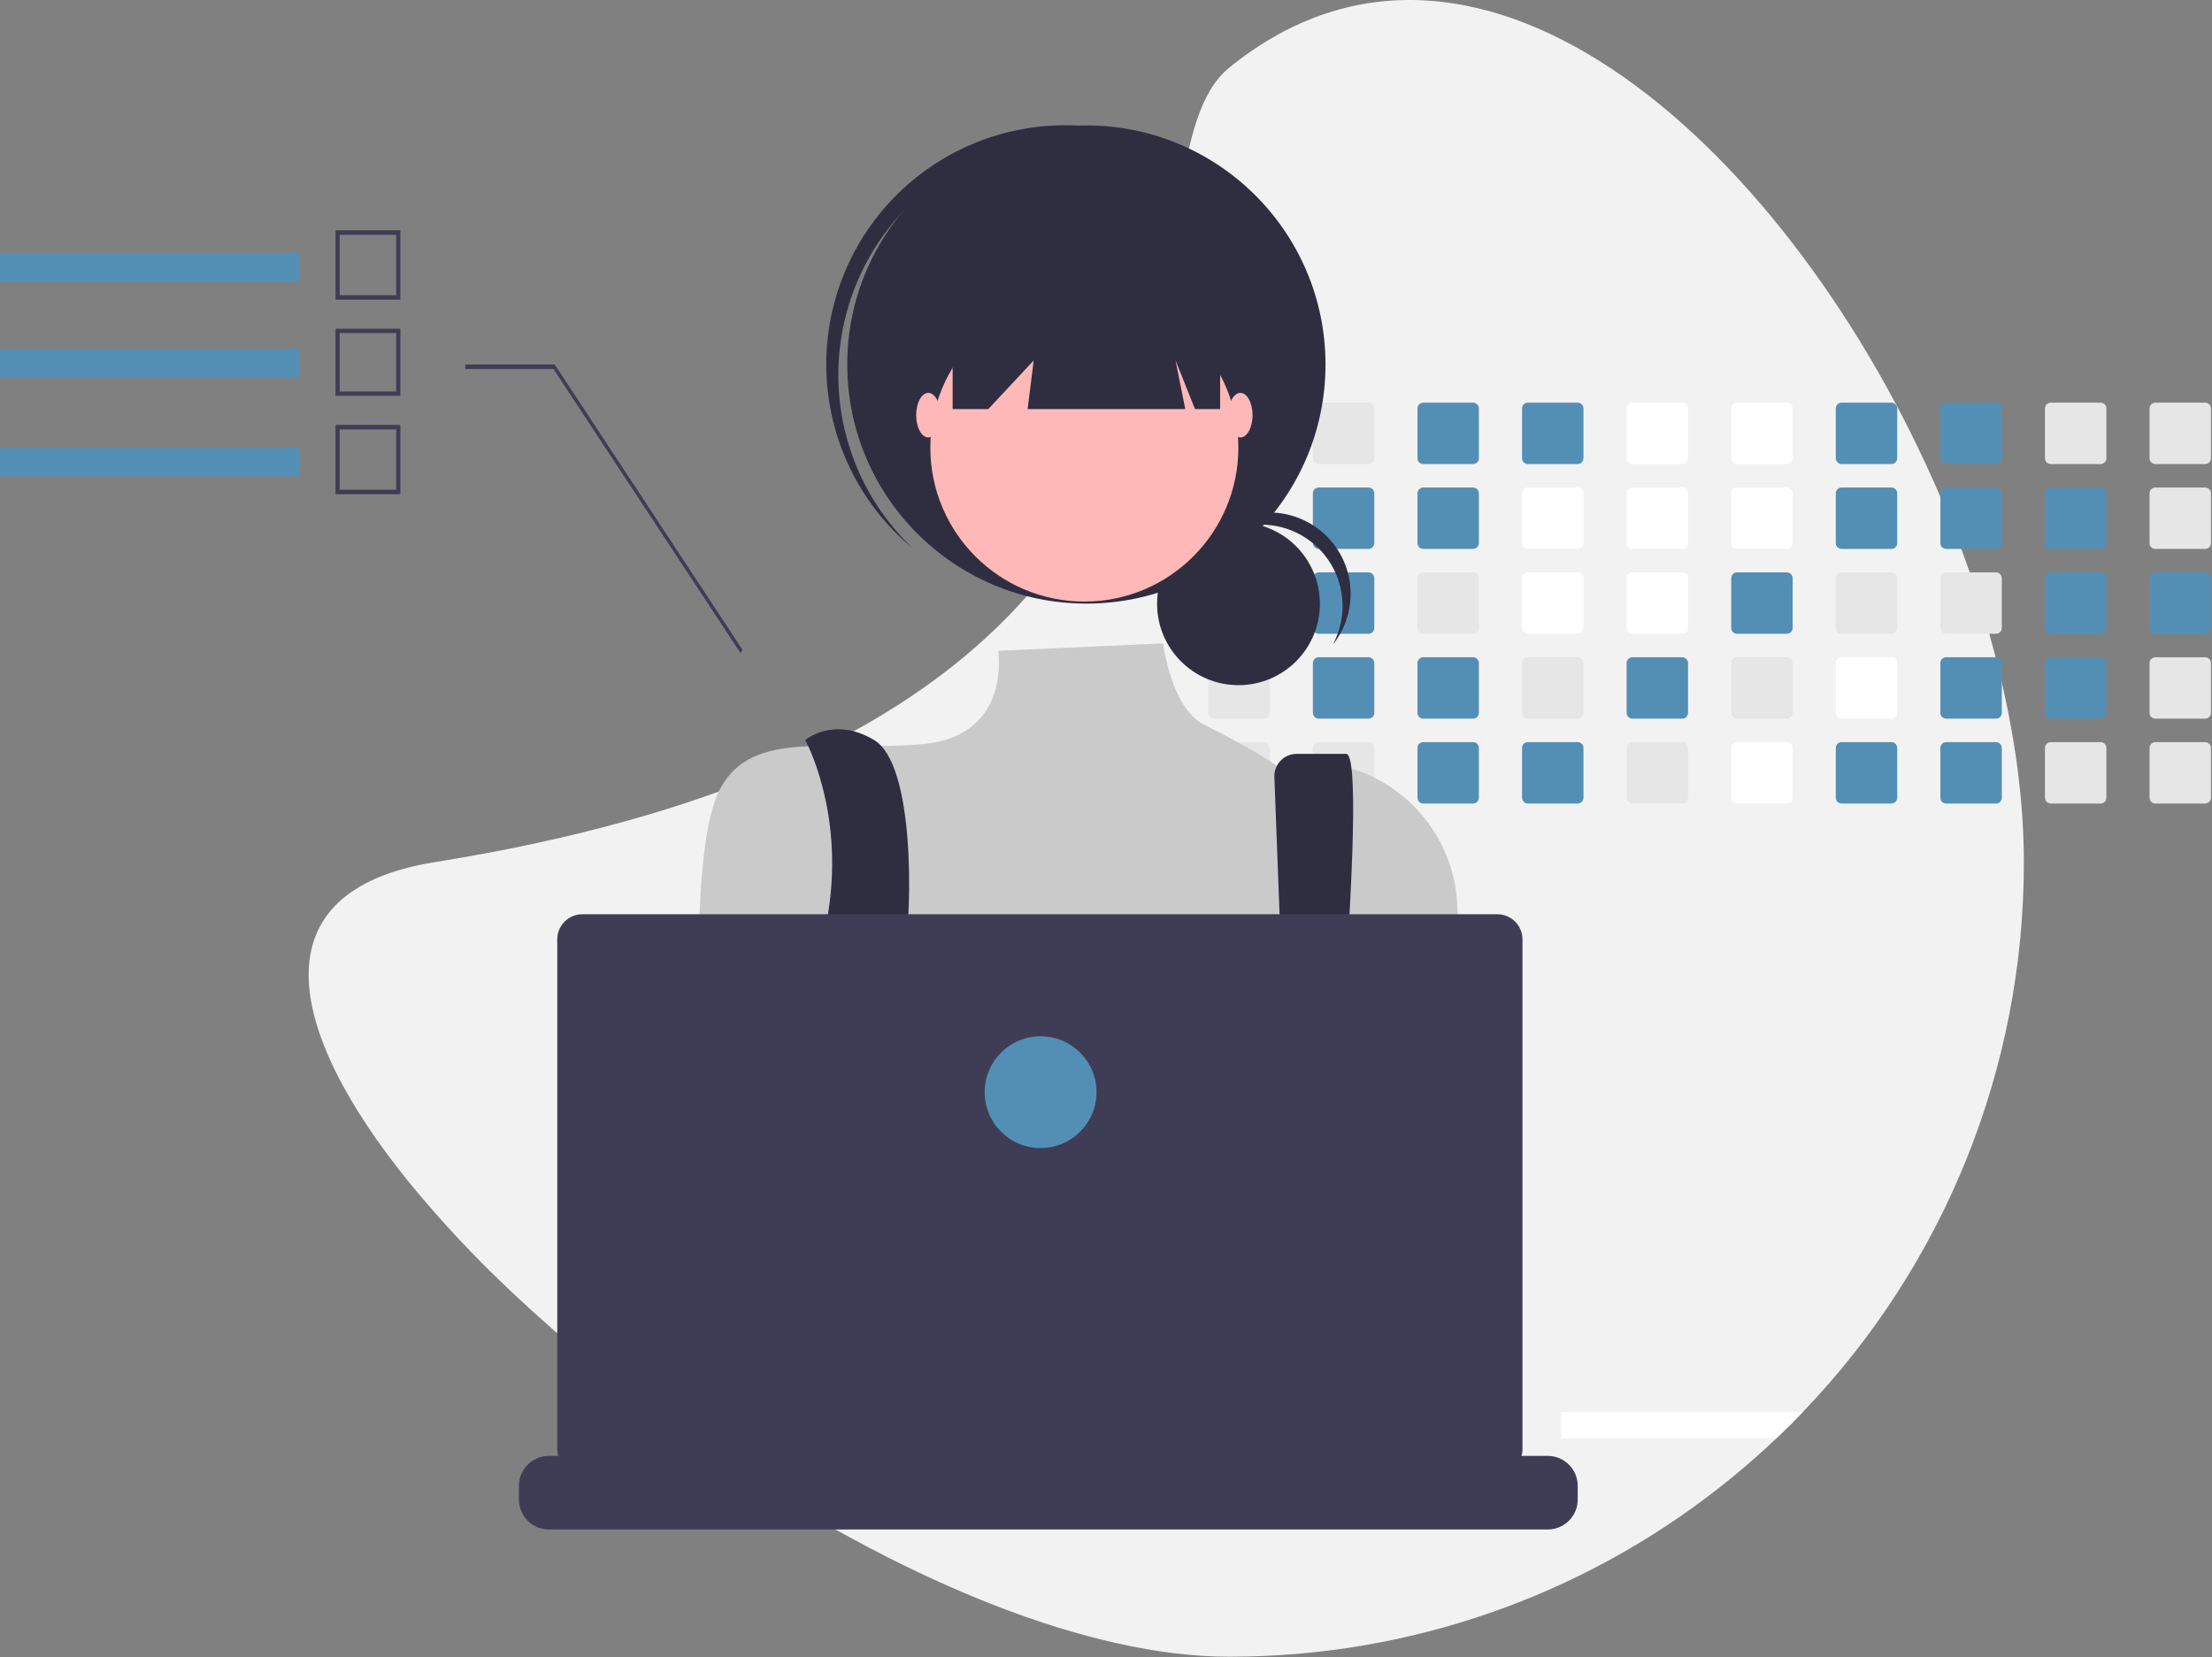 <svg width="989" height="741" viewBox="0 0 989 741" fill="none" xmlns="http://www.w3.org/2000/svg">
<rect x="0" y="0" width="989" height="741" fill="#808080" stroke="none"/>
<g id="Group 1">
<g id="undraw_developer_activity_re_39tg 1" clip-path="url(#clip0_15_218)">
<path id="Vector" d="M904.878 385.54C904.989 477.209 869.556 565.352 806.028 631.44C802.198 635.45 798.265 639.363 794.228 643.18C788.078 649.03 781.721 654.653 775.158 660.05C713.76 710.634 637.112 739.059 557.578 740.74C554.928 740.8 552.268 740.83 549.598 740.83C486.168 740.83 406.388 706.95 333.988 660.05C327.998 656.17 322.061 652.2 316.178 648.14C313.428 646.26 310.691 644.353 307.968 642.42C280.044 622.702 253.539 601.049 228.648 577.62C212.351 562.325 197.068 545.983 182.898 528.7C127.268 460.08 114.998 398.25 194.308 385.54C203.698 384.04 212.811 382.436 221.648 380.73C234.448 378.27 246.698 375.613 258.398 372.76C274.158 368.93 288.965 364.776 302.818 360.3C307.478 358.8 312.031 357.27 316.478 355.71C382.218 332.62 426.218 302.51 456.168 269.84C461.248 264.31 465.931 258.713 470.218 253.05C476.777 244.429 482.734 235.368 488.048 225.93C495.383 212.816 501.543 199.079 506.458 184.88L506.728 184.1C530.558 115.36 523.308 51.6 549.598 30.26C661.978 -60.97 801.888 68.95 867.558 222.16C870.868 229.88 873.981 237.646 876.898 245.46C878.208 248.95 879.471 252.446 880.688 255.95C883.888 265.08 886.791 274.233 889.398 283.41C890.398 286.91 891.351 290.406 892.258 293.9C893.228 297.67 894.158 301.43 895.018 305.19C901.408 332.72 904.878 359.87 904.878 385.54Z" fill="#F2F2F2"/>
<path id="Vector_2" d="M565.098 180.05H542.838C542.148 180.05 541.487 180.324 541 180.811C540.512 181.299 540.238 181.96 540.238 182.649V204.919C540.238 205.26 540.306 205.598 540.437 205.912C540.568 206.227 540.759 206.513 541.001 206.754C541.242 206.994 541.529 207.185 541.844 207.314C542.159 207.444 542.497 207.51 542.838 207.509H565.098C565.786 207.51 566.446 207.237 566.933 206.752C567.421 206.266 567.696 205.607 567.698 204.919V182.649C567.696 181.96 567.421 181.3 566.934 180.813C566.447 180.326 565.787 180.052 565.098 180.05V180.05Z" fill="white"/>
<path id="Vector_3" d="M565.098 218H542.838C542.148 218 541.487 218.274 541 218.761C540.512 219.249 540.238 219.91 540.238 220.6V242.87C540.238 243.21 540.306 243.548 540.437 243.863C540.568 244.177 540.759 244.463 541.001 244.704C541.242 244.944 541.529 245.135 541.844 245.265C542.159 245.394 542.497 245.46 542.838 245.46H565.098C565.786 245.46 566.446 245.187 566.933 244.702C567.421 244.216 567.696 243.557 567.698 242.87V220.6C567.696 219.911 567.421 219.25 566.934 218.763C566.447 218.276 565.787 218.001 565.098 218Z" fill="#E6E6E6"/>
<path id="Vector_4" d="M565.098 255.949H542.838C542.148 255.95 541.487 256.224 541 256.711C540.512 257.199 540.238 257.86 540.238 258.55V280.81C540.237 281.151 540.304 281.49 540.435 281.805C540.565 282.121 540.756 282.408 540.998 282.649C541.24 282.891 541.526 283.083 541.842 283.213C542.158 283.343 542.496 283.41 542.838 283.409H565.098C565.787 283.409 566.448 283.135 566.936 282.648C567.424 282.16 567.698 281.499 567.698 280.81V258.55C567.696 257.861 567.421 257.2 566.934 256.713C566.447 256.226 565.787 255.951 565.098 255.949V255.949Z" fill="#E6E6E6"/>
<path id="Vector_5" d="M567.658 296.04C567.547 295.441 567.23 294.899 566.763 294.509C566.296 294.118 565.707 293.902 565.098 293.899H542.838C542.148 293.9 541.487 294.174 541 294.661C540.512 295.149 540.238 295.81 540.238 296.5V318.76C540.237 319.101 540.304 319.44 540.435 319.755C540.565 320.071 540.756 320.358 540.998 320.599C541.239 320.841 541.526 321.033 541.842 321.163C542.158 321.293 542.496 321.36 542.838 321.36H565.098C565.787 321.359 566.448 321.085 566.936 320.598C567.424 320.11 567.698 319.449 567.698 318.76V296.5C567.7 296.345 567.687 296.191 567.658 296.04V296.04Z" fill="#E6E6E6"/>
<path id="Vector_6" d="M566.108 332.05C565.788 331.917 565.445 331.849 565.098 331.85H542.838C542.496 331.849 542.158 331.916 541.842 332.046C541.527 332.177 541.24 332.368 540.998 332.61C540.757 332.851 540.565 333.138 540.435 333.454C540.304 333.77 540.238 334.108 540.238 334.45V356.71C540.237 357.051 540.303 357.39 540.433 357.706C540.563 358.023 540.755 358.31 540.996 358.552C541.238 358.793 541.525 358.985 541.841 359.115C542.157 359.245 542.496 359.311 542.838 359.31H565.098C565.788 359.309 566.449 359.035 566.936 358.548C567.424 358.06 567.698 357.399 567.698 356.71V334.45C567.697 333.938 567.546 333.438 567.263 333.011C566.98 332.585 566.579 332.25 566.108 332.05Z" fill="#E6E6E6"/>
<path id="Vector_7" d="M611.858 180.05H589.598C588.908 180.05 588.247 180.324 587.76 180.811C587.272 181.299 586.998 181.96 586.998 182.649V204.919C586.998 205.26 587.066 205.598 587.197 205.912C587.328 206.227 587.519 206.513 587.761 206.754C588.002 206.994 588.289 207.185 588.604 207.314C588.919 207.444 589.257 207.51 589.598 207.509H611.858C612.546 207.51 613.206 207.237 613.693 206.752C614.181 206.266 614.456 205.607 614.458 204.919V182.649C614.456 181.96 614.181 181.3 613.694 180.813C613.207 180.326 612.547 180.052 611.858 180.05V180.05Z" fill="#E6E6E6"/>
<path id="Vector_8" d="M611.858 218H589.598C588.908 218 588.247 218.274 587.76 218.761C587.272 219.249 586.998 219.91 586.998 220.6V242.87C586.998 243.21 587.066 243.548 587.197 243.863C587.328 244.177 587.519 244.463 587.761 244.704C588.002 244.944 588.289 245.135 588.604 245.265C588.919 245.394 589.257 245.46 589.598 245.46H611.858C612.546 245.46 613.206 245.187 613.693 244.702C614.181 244.216 614.456 243.557 614.458 242.87V220.6C614.456 219.911 614.181 219.25 613.694 218.763C613.207 218.276 612.547 218.001 611.858 218Z" fill="#538FB5"/>
<path id="Vector_9" d="M611.858 255.949H589.598C588.908 255.95 588.247 256.224 587.76 256.711C587.272 257.199 586.998 257.86 586.998 258.55V280.81C586.997 281.151 587.064 281.49 587.195 281.805C587.325 282.121 587.516 282.408 587.758 282.649C588 282.891 588.286 283.083 588.602 283.213C588.918 283.343 589.256 283.41 589.598 283.409H611.858C612.547 283.409 613.209 283.135 613.696 282.648C614.184 282.16 614.458 281.499 614.458 280.81V258.55C614.456 257.861 614.181 257.2 613.694 256.713C613.207 256.226 612.547 255.951 611.858 255.949V255.949Z" fill="#538FB5"/>
<path id="Vector_10" d="M611.858 293.899H589.598C589.053 293.9 588.522 294.072 588.08 294.392C587.638 294.711 587.309 295.162 587.138 295.679C587.045 295.943 586.998 296.22 586.998 296.499V318.759C586.997 319.101 587.064 319.439 587.195 319.755C587.325 320.071 587.516 320.358 587.758 320.599C587.999 320.841 588.286 321.033 588.602 321.163C588.918 321.293 589.256 321.36 589.598 321.359H611.858C612.547 321.359 613.209 321.085 613.696 320.598C614.184 320.11 614.458 319.449 614.458 318.759V296.499C614.456 295.811 614.181 295.15 613.694 294.663C613.207 294.176 612.547 293.901 611.858 293.899V293.899Z" fill="#538FB5"/>
<path id="Vector_11" d="M611.858 331.85H589.598C589.256 331.849 588.918 331.916 588.602 332.046C588.286 332.177 588 332.368 587.758 332.61C587.516 332.851 587.325 333.138 587.195 333.454C587.064 333.77 586.997 334.108 586.998 334.45V356.71C586.997 357.051 587.064 357.39 587.195 357.705C587.325 358.021 587.516 358.308 587.758 358.55C588 358.791 588.286 358.983 588.602 359.113C588.918 359.244 589.256 359.31 589.598 359.31H611.858C612.547 359.309 613.209 359.035 613.696 358.548C614.184 358.06 614.458 357.399 614.458 356.71V334.45C614.458 333.76 614.184 333.099 613.696 332.611C613.209 332.124 612.547 331.85 611.858 331.85V331.85Z" fill="#E6E6E6"/>
<path id="Vector_12" d="M658.618 180.05H636.358C635.668 180.05 635.007 180.324 634.52 180.811C634.032 181.299 633.758 181.96 633.758 182.649V204.919C633.758 205.26 633.826 205.598 633.957 205.912C634.088 206.227 634.279 206.513 634.521 206.754C634.762 206.994 635.049 207.185 635.364 207.314C635.679 207.444 636.017 207.51 636.358 207.509H658.618C659.306 207.51 659.966 207.237 660.453 206.752C660.941 206.266 661.216 205.607 661.218 204.919V182.649C661.216 181.96 660.941 181.3 660.454 180.813C659.967 180.326 659.307 180.052 658.618 180.05V180.05Z" fill="#538FB5"/>
<path id="Vector_13" d="M658.618 218H636.358C635.668 218 635.007 218.274 634.52 218.761C634.032 219.249 633.758 219.91 633.758 220.6V242.87C633.758 243.21 633.826 243.548 633.957 243.863C634.088 244.177 634.279 244.463 634.521 244.704C634.762 244.944 635.049 245.135 635.364 245.265C635.679 245.394 636.017 245.46 636.358 245.46H658.618C659.306 245.46 659.966 245.187 660.453 244.702C660.941 244.216 661.216 243.557 661.218 242.87V220.6C661.216 219.911 660.941 219.25 660.454 218.763C659.967 218.276 659.307 218.001 658.618 218Z" fill="#538FB5"/>
<path id="Vector_14" d="M658.618 255.949H636.358C635.668 255.95 635.007 256.224 634.52 256.711C634.032 257.199 633.758 257.86 633.758 258.55V280.81C633.757 281.151 633.824 281.49 633.955 281.805C634.085 282.121 634.276 282.408 634.518 282.649C634.76 282.891 635.046 283.083 635.362 283.213C635.678 283.343 636.016 283.41 636.358 283.409H658.618C659.307 283.409 659.969 283.135 660.456 282.648C660.944 282.16 661.218 281.499 661.218 280.81V258.55C661.216 257.861 660.941 257.2 660.454 256.713C659.967 256.226 659.307 255.951 658.618 255.949V255.949Z" fill="#E6E6E6"/>
<path id="Vector_15" d="M658.618 293.899H636.358C635.668 293.9 635.007 294.174 634.52 294.661C634.032 295.149 633.758 295.81 633.758 296.5V318.76C633.757 319.101 633.824 319.44 633.955 319.755C634.085 320.071 634.276 320.358 634.518 320.599C634.76 320.841 635.046 321.033 635.362 321.163C635.678 321.293 636.016 321.36 636.358 321.36H658.618C659.307 321.359 659.969 321.085 660.456 320.598C660.944 320.11 661.218 319.449 661.218 318.76V296.5C661.216 295.811 660.941 295.15 660.454 294.663C659.967 294.176 659.307 293.901 658.618 293.899V293.899Z" fill="#538FB5"/>
<path id="Vector_16" d="M658.618 331.85H636.358C636.016 331.849 635.678 331.916 635.362 332.046C635.046 332.177 634.76 332.368 634.518 332.61C634.276 332.851 634.085 333.138 633.955 333.454C633.824 333.77 633.757 334.108 633.758 334.45V356.71C633.757 357.051 633.824 357.39 633.955 357.705C634.085 358.021 634.276 358.308 634.518 358.55C634.76 358.791 635.046 358.983 635.362 359.113C635.678 359.244 636.016 359.31 636.358 359.31H658.618C659.307 359.309 659.969 359.035 660.456 358.548C660.944 358.06 661.218 357.399 661.218 356.71V334.45C661.218 333.76 660.944 333.099 660.456 332.611C659.969 332.124 659.307 331.85 658.618 331.85V331.85Z" fill="#538FB5"/>
<path id="Vector_17" d="M705.378 180.05H683.118C682.429 180.05 681.767 180.324 681.28 180.811C680.792 181.299 680.518 181.96 680.518 182.649V204.919C680.518 205.26 680.586 205.598 680.717 205.912C680.848 206.227 681.039 206.513 681.281 206.754C681.522 206.994 681.809 207.185 682.124 207.314C682.439 207.444 682.777 207.51 683.118 207.509H705.378C706.066 207.51 706.726 207.237 707.213 206.752C707.701 206.266 707.976 205.607 707.978 204.919V182.649C707.976 181.96 707.701 181.3 707.214 180.813C706.727 180.326 706.067 180.052 705.378 180.05V180.05Z" fill="#538FB5"/>
<path id="Vector_18" d="M705.378 218H683.118C682.429 218 681.767 218.274 681.28 218.761C680.792 219.249 680.518 219.91 680.518 220.6V242.87C680.518 243.21 680.586 243.548 680.717 243.863C680.848 244.177 681.039 244.463 681.281 244.704C681.522 244.944 681.809 245.135 682.124 245.265C682.439 245.394 682.777 245.46 683.118 245.46H705.378C706.066 245.46 706.726 245.187 707.213 244.702C707.701 244.216 707.976 243.557 707.978 242.87V220.6C707.976 219.911 707.702 219.25 707.214 218.763C706.727 218.276 706.067 218.001 705.378 218V218Z" fill="white"/>
<path id="Vector_19" d="M705.378 255.949H683.118C682.429 255.95 681.767 256.224 681.28 256.711C680.792 257.199 680.518 257.86 680.518 258.55V280.81C680.517 281.151 680.584 281.49 680.715 281.805C680.845 282.121 681.037 282.408 681.278 282.649C681.52 282.891 681.807 283.083 682.122 283.213C682.438 283.343 682.776 283.41 683.118 283.409H705.378C706.068 283.409 706.729 283.135 707.216 282.648C707.704 282.16 707.978 281.499 707.978 280.81V258.55C707.976 257.861 707.702 257.2 707.214 256.713C706.727 256.226 706.067 255.951 705.378 255.949V255.949Z" fill="white"/>
<path id="Vector_20" d="M705.378 293.899H683.118C682.429 293.9 681.767 294.174 681.28 294.661C680.792 295.149 680.518 295.81 680.518 296.5V318.76C680.517 319.101 680.584 319.44 680.715 319.755C680.845 320.071 681.037 320.358 681.278 320.6C681.52 320.841 681.807 321.033 682.122 321.163C682.438 321.293 682.776 321.36 683.118 321.36H705.378C706.068 321.359 706.729 321.085 707.216 320.598C707.704 320.11 707.978 319.449 707.978 318.76V296.5C707.976 295.811 707.702 295.15 707.214 294.663C706.727 294.176 706.067 293.901 705.378 293.899V293.899Z" fill="#E6E6E6"/>
<path id="Vector_21" d="M705.378 331.85H683.118C682.776 331.849 682.438 331.916 682.122 332.046C681.807 332.177 681.52 332.368 681.278 332.61C681.037 332.851 680.845 333.138 680.715 333.454C680.584 333.77 680.517 334.108 680.518 334.45V356.71C680.517 357.051 680.584 357.39 680.715 357.705C680.845 358.021 681.037 358.308 681.278 358.55C681.52 358.791 681.807 358.983 682.122 359.113C682.438 359.244 682.776 359.31 683.118 359.31H705.378C706.068 359.309 706.729 359.035 707.216 358.548C707.704 358.06 707.978 357.399 707.978 356.71V334.45C707.978 333.76 707.704 333.099 707.216 332.611C706.729 332.124 706.068 331.85 705.378 331.85V331.85Z" fill="#538FB5"/>
<path id="Vector_22" d="M752.138 180.05H729.868C729.18 180.052 728.521 180.327 728.036 180.814C727.55 181.302 727.278 181.962 727.278 182.649V204.919C727.278 205.606 727.551 206.265 728.037 206.751C728.522 207.236 729.181 207.509 729.868 207.509H752.138C752.826 207.51 753.486 207.237 753.973 206.752C754.461 206.266 754.736 205.607 754.738 204.919V182.649C754.736 181.96 754.461 181.3 753.974 180.813C753.487 180.326 752.827 180.052 752.138 180.05Z" fill="white"/>
<path id="Vector_23" d="M752.138 218H729.868C729.18 218.002 728.521 218.277 728.036 218.764C727.55 219.252 727.278 219.912 727.278 220.6V242.87C727.278 243.556 727.551 244.215 728.037 244.701C728.522 245.186 729.181 245.459 729.868 245.46H752.138C752.826 245.46 753.486 245.187 753.973 244.702C754.461 244.216 754.736 243.557 754.738 242.87V220.6C754.736 219.911 754.461 219.25 753.974 218.763C753.487 218.276 752.827 218.001 752.138 218V218Z" fill="white"/>
<path id="Vector_24" d="M752.138 255.949H729.868C729.18 255.952 728.521 256.227 728.036 256.714C727.55 257.202 727.278 257.862 727.278 258.55V280.81C727.277 281.15 727.343 281.488 727.473 281.803C727.603 282.119 727.793 282.405 728.034 282.647C728.274 282.888 728.56 283.08 728.875 283.211C729.19 283.342 729.527 283.409 729.868 283.409H752.138C752.827 283.409 753.488 283.135 753.976 282.648C754.464 282.16 754.738 281.499 754.738 280.81V258.55C754.736 257.861 754.461 257.2 753.974 256.713C753.487 256.226 752.827 255.951 752.138 255.949V255.949Z" fill="white"/>
<path id="Vector_25" d="M752.138 293.899H729.868C729.18 293.902 728.521 294.177 728.036 294.664C727.55 295.152 727.278 295.812 727.278 296.5V318.76C727.277 319.1 727.343 319.438 727.473 319.753C727.603 320.069 727.793 320.355 728.034 320.597C728.274 320.838 728.56 321.03 728.875 321.161C729.19 321.292 729.527 321.359 729.868 321.36H752.138C752.827 321.359 753.488 321.085 753.976 320.598C754.464 320.11 754.738 319.449 754.738 318.76V296.5C754.736 295.811 754.461 295.15 753.974 294.663C753.487 294.176 752.827 293.901 752.138 293.899V293.899Z" fill="#538FB5"/>
<path id="Vector_26" d="M752.138 331.85H729.868C729.527 331.85 729.19 331.918 728.875 332.048C728.56 332.179 728.274 332.371 728.034 332.613C727.793 332.854 727.603 333.141 727.473 333.456C727.343 333.771 727.277 334.109 727.278 334.45V356.71C727.277 357.05 727.343 357.388 727.473 357.703C727.603 358.019 727.793 358.305 728.034 358.547C728.274 358.788 728.56 358.98 728.875 359.111C729.19 359.242 729.527 359.309 729.868 359.31H752.138C752.827 359.309 753.488 359.035 753.976 358.548C754.464 358.06 754.738 357.399 754.738 356.71V334.45C754.738 333.76 754.464 333.099 753.976 332.611C753.488 332.124 752.827 331.85 752.138 331.85V331.85Z" fill="#E6E6E6"/>
<path id="Vector_27" d="M798.898 180.05H776.628C775.94 180.052 775.281 180.327 774.796 180.814C774.31 181.302 774.038 181.962 774.038 182.649V204.919C774.038 205.606 774.311 206.265 774.797 206.751C775.283 207.236 775.941 207.509 776.628 207.509H798.898C799.586 207.51 800.246 207.237 800.733 206.752C801.221 206.266 801.496 205.607 801.498 204.919V182.649C801.496 181.96 801.222 181.3 800.734 180.813C800.247 180.326 799.587 180.052 798.898 180.05V180.05Z" fill="white"/>
<path id="Vector_28" d="M798.898 218H776.628C775.94 218.002 775.281 218.277 774.796 218.764C774.31 219.252 774.038 219.912 774.038 220.6V242.87C774.038 243.556 774.311 244.215 774.797 244.701C775.283 245.186 775.941 245.459 776.628 245.46H798.898C799.586 245.46 800.246 245.187 800.733 244.702C801.221 244.216 801.496 243.557 801.498 242.87V220.6C801.496 219.911 801.222 219.25 800.734 218.763C800.247 218.276 799.587 218.002 798.898 218V218Z" fill="white"/>
<path id="Vector_29" d="M798.898 255.949H776.628C775.94 255.952 775.281 256.227 774.796 256.714C774.31 257.202 774.038 257.862 774.038 258.55V280.81C774.037 281.15 774.103 281.488 774.233 281.803C774.363 282.119 774.553 282.405 774.794 282.647C775.035 282.888 775.32 283.08 775.635 283.211C775.95 283.342 776.287 283.409 776.628 283.409H798.898C799.588 283.409 800.249 283.135 800.736 282.648C801.224 282.16 801.498 281.499 801.498 280.81V258.55C801.496 257.861 801.222 257.2 800.734 256.713C800.247 256.226 799.587 255.951 798.898 255.949V255.949Z" fill="#538FB5"/>
<path id="Vector_30" d="M798.898 293.899H776.628C775.94 293.902 775.281 294.177 774.796 294.664C774.31 295.152 774.038 295.812 774.038 296.5V318.76C774.037 319.1 774.103 319.438 774.233 319.753C774.363 320.069 774.553 320.355 774.794 320.597C775.035 320.838 775.32 321.03 775.635 321.161C775.95 321.292 776.287 321.359 776.628 321.36H798.898C799.588 321.359 800.249 321.085 800.736 320.598C801.224 320.11 801.498 319.449 801.498 318.76V296.5C801.496 295.811 801.222 295.15 800.734 294.663C800.247 294.176 799.587 293.901 798.898 293.899V293.899Z" fill="#E6E6E6"/>
<path id="Vector_31" d="M798.898 331.85H776.628C776.287 331.85 775.95 331.918 775.635 332.048C775.32 332.179 775.035 332.371 774.794 332.613C774.553 332.854 774.363 333.141 774.233 333.456C774.103 333.771 774.037 334.109 774.038 334.45V356.71C774.037 357.05 774.103 357.388 774.233 357.703C774.363 358.019 774.553 358.305 774.794 358.547C775.035 358.788 775.32 358.98 775.635 359.111C775.95 359.242 776.287 359.309 776.628 359.31H798.898C799.588 359.309 800.249 359.035 800.736 358.548C801.224 358.06 801.498 357.399 801.498 356.71V334.45C801.498 333.76 801.224 333.099 800.736 332.611C800.249 332.124 799.588 331.85 798.898 331.85Z" fill="white"/>
<path id="Vector_32" d="M845.658 180.05H823.388C822.7 180.052 822.041 180.327 821.556 180.814C821.07 181.302 820.798 181.962 820.798 182.649V204.919C820.798 205.606 821.071 206.265 821.557 206.751C822.042 207.236 822.701 207.509 823.388 207.509H845.658C846.346 207.51 847.006 207.237 847.493 206.752C847.981 206.266 848.256 205.607 848.258 204.919V182.649C848.256 181.96 847.981 181.3 847.494 180.813C847.007 180.326 846.347 180.052 845.658 180.05V180.05Z" fill="#538FB5"/>
<path id="Vector_33" d="M845.658 218H823.388C822.7 218.002 822.041 218.277 821.556 218.764C821.07 219.252 820.798 219.912 820.798 220.6V242.87C820.798 243.556 821.071 244.215 821.557 244.701C822.042 245.186 822.701 245.459 823.388 245.46H845.658C846.346 245.46 847.006 245.187 847.493 244.702C847.981 244.216 848.256 243.557 848.258 242.87V220.6C848.256 219.911 847.981 219.25 847.494 218.763C847.007 218.276 846.347 218.002 845.658 218Z" fill="#538FB5"/>
<path id="Vector_34" d="M845.658 255.949H823.388C822.7 255.952 822.041 256.227 821.556 256.714C821.07 257.202 820.798 257.862 820.798 258.55V280.81C820.797 281.15 820.863 281.488 820.993 281.803C821.123 282.119 821.313 282.405 821.554 282.647C821.794 282.888 822.08 283.08 822.395 283.211C822.71 283.342 823.047 283.409 823.388 283.409H845.658C846.347 283.409 847.009 283.135 847.496 282.648C847.984 282.16 848.258 281.499 848.258 280.81V258.55C848.256 257.861 847.981 257.2 847.494 256.713C847.007 256.226 846.347 255.951 845.658 255.949V255.949Z" fill="#E6E6E6"/>
<path id="Vector_35" d="M845.658 293.899H823.388C822.7 293.902 822.041 294.177 821.556 294.664C821.07 295.152 820.798 295.812 820.798 296.5V318.76C820.797 319.1 820.863 319.438 820.993 319.753C821.123 320.069 821.313 320.355 821.554 320.597C821.794 320.838 822.08 321.03 822.395 321.161C822.71 321.292 823.047 321.359 823.388 321.36H845.658C846.347 321.359 847.009 321.085 847.496 320.598C847.984 320.11 848.258 319.449 848.258 318.76V296.5C848.256 295.811 847.981 295.15 847.494 294.663C847.007 294.176 846.347 293.901 845.658 293.899V293.899Z" fill="white"/>
<path id="Vector_36" d="M845.658 331.85H823.388C823.047 331.85 822.71 331.918 822.395 332.048C822.08 332.179 821.794 332.371 821.554 332.613C821.313 332.854 821.123 333.141 820.993 333.456C820.863 333.771 820.797 334.109 820.798 334.45V356.71C820.797 357.05 820.863 357.388 820.993 357.703C821.123 358.019 821.313 358.305 821.554 358.547C821.794 358.788 822.08 358.98 822.395 359.111C822.71 359.242 823.047 359.309 823.388 359.31H845.658C846.347 359.309 847.009 359.035 847.496 358.548C847.984 358.06 848.258 357.399 848.258 356.71V334.45C848.258 333.76 847.984 333.099 847.496 332.611C847.009 332.124 846.347 331.85 845.658 331.85Z" fill="#538FB5"/>
<path id="Vector_37" d="M892.418 180.05H870.148C869.46 180.052 868.801 180.327 868.316 180.814C867.83 181.302 867.558 181.962 867.558 182.649V204.919C867.558 205.606 867.831 206.265 868.317 206.751C868.802 207.236 869.461 207.509 870.148 207.509H892.418C893.106 207.51 893.766 207.237 894.253 206.752C894.741 206.266 895.016 205.607 895.018 204.919V182.649C895.016 181.96 894.741 181.3 894.254 180.813C893.767 180.326 893.107 180.052 892.418 180.05Z" fill="#538FB5"/>
<path id="Vector_38" d="M892.418 218H870.148C869.46 218.002 868.801 218.277 868.316 218.764C867.83 219.252 867.558 219.912 867.558 220.6V242.87C867.558 243.556 867.831 244.215 868.317 244.701C868.802 245.186 869.461 245.459 870.148 245.46H892.418C893.106 245.46 893.766 245.187 894.253 244.702C894.741 244.216 895.016 243.557 895.018 242.87V220.6C895.016 219.911 894.741 219.25 894.254 218.763C893.767 218.276 893.107 218.002 892.418 218V218Z" fill="#538FB5"/>
<path id="Vector_39" d="M892.418 255.949H870.148C869.46 255.952 868.801 256.227 868.316 256.714C867.83 257.202 867.558 257.862 867.558 258.55V280.81C867.557 281.15 867.623 281.488 867.753 281.803C867.883 282.119 868.073 282.405 868.314 282.647C868.554 282.888 868.84 283.08 869.155 283.211C869.47 283.342 869.807 283.409 870.148 283.409H892.418C893.107 283.409 893.769 283.135 894.256 282.648C894.744 282.16 895.018 281.499 895.018 280.81V258.55C895.016 257.861 894.741 257.2 894.254 256.713C893.767 256.226 893.107 255.951 892.418 255.949Z" fill="#E6E6E6"/>
<path id="Vector_40" d="M892.418 293.899H870.148C869.46 293.902 868.801 294.177 868.316 294.664C867.83 295.152 867.558 295.812 867.558 296.5V318.76C867.557 319.1 867.623 319.438 867.753 319.753C867.883 320.069 868.073 320.355 868.314 320.597C868.554 320.838 868.84 321.03 869.155 321.161C869.47 321.292 869.807 321.359 870.148 321.36H892.418C893.107 321.359 893.769 321.085 894.256 320.598C894.744 320.11 895.018 319.449 895.018 318.76V296.5C895.016 295.811 894.741 295.15 894.254 294.663C893.767 294.176 893.107 293.901 892.418 293.899V293.899Z" fill="#538FB5"/>
<path id="Vector_41" d="M892.418 331.85H870.148C869.807 331.85 869.47 331.918 869.155 332.048C868.84 332.179 868.554 332.371 868.314 332.613C868.073 332.854 867.883 333.141 867.753 333.456C867.623 333.771 867.557 334.109 867.558 334.45V356.71C867.557 357.05 867.623 357.388 867.753 357.703C867.883 358.019 868.073 358.305 868.314 358.547C868.554 358.788 868.84 358.98 869.155 359.111C869.47 359.242 869.807 359.309 870.148 359.31H892.418C893.107 359.309 893.769 359.035 894.256 358.548C894.744 358.06 895.018 357.399 895.018 356.71V334.45C895.018 333.76 894.744 333.099 894.256 332.611C893.769 332.124 893.107 331.85 892.418 331.85V331.85Z" fill="#538FB5"/>
<path id="Vector_42" d="M939.178 180.05H916.908C916.22 180.052 915.561 180.327 915.076 180.814C914.59 181.302 914.318 181.962 914.318 182.649V204.919C914.318 205.606 914.591 206.265 915.077 206.751C915.562 207.236 916.221 207.509 916.908 207.509H939.178C939.866 207.51 940.526 207.237 941.013 206.752C941.501 206.266 941.776 205.607 941.778 204.919V182.649C941.776 181.96 941.501 181.3 941.014 180.813C940.527 180.326 939.867 180.052 939.178 180.05V180.05Z" fill="#E6E6E6"/>
<path id="Vector_43" d="M939.178 218H916.908C916.22 218.002 915.561 218.277 915.076 218.764C914.59 219.252 914.318 219.912 914.318 220.6V242.87C914.318 243.556 914.591 244.215 915.077 244.701C915.562 245.186 916.221 245.459 916.908 245.46H939.178C939.866 245.46 940.526 245.187 941.013 244.702C941.501 244.216 941.776 243.557 941.778 242.87V220.6C941.776 219.911 941.501 219.25 941.014 218.763C940.527 218.276 939.867 218.002 939.178 218V218Z" fill="#538FB5"/>
<path id="Vector_44" d="M939.178 255.949H916.908C916.22 255.952 915.561 256.227 915.076 256.714C914.59 257.202 914.318 257.862 914.318 258.55V280.81C914.317 281.15 914.383 281.488 914.513 281.803C914.643 282.119 914.833 282.405 915.074 282.647C915.314 282.888 915.6 283.08 915.915 283.211C916.23 283.342 916.567 283.409 916.908 283.409H939.178C939.867 283.409 940.529 283.135 941.016 282.648C941.504 282.16 941.778 281.499 941.778 280.81V258.55C941.776 257.861 941.501 257.2 941.014 256.713C940.527 256.226 939.867 255.951 939.178 255.949V255.949Z" fill="#538FB5"/>
<path id="Vector_45" d="M939.178 293.899H916.908C916.22 293.902 915.561 294.177 915.076 294.664C914.59 295.152 914.318 295.812 914.318 296.5V318.76C914.317 319.1 914.383 319.438 914.513 319.753C914.643 320.069 914.833 320.355 915.074 320.597C915.314 320.838 915.6 321.03 915.915 321.161C916.23 321.292 916.567 321.359 916.908 321.36H939.178C939.867 321.359 940.529 321.085 941.016 320.598C941.504 320.11 941.778 319.449 941.778 318.76V296.5C941.776 295.811 941.501 295.15 941.014 294.663C940.527 294.176 939.867 293.901 939.178 293.899V293.899Z" fill="#538FB5"/>
<path id="Vector_46" d="M939.178 331.85H916.908C916.567 331.85 916.23 331.918 915.915 332.048C915.6 332.179 915.314 332.371 915.074 332.613C914.833 332.854 914.643 333.141 914.513 333.456C914.383 333.771 914.317 334.109 914.318 334.45V356.71C914.317 357.05 914.383 357.388 914.513 357.703C914.643 358.019 914.833 358.305 915.074 358.547C915.314 358.788 915.6 358.98 915.915 359.111C916.23 359.242 916.567 359.309 916.908 359.31H939.178C939.867 359.309 940.529 359.035 941.016 358.548C941.504 358.06 941.778 357.399 941.778 356.71V334.45C941.778 333.76 941.504 333.099 941.016 332.611C940.529 332.124 939.867 331.85 939.178 331.85V331.85Z" fill="#E6E6E6"/>
<path id="Vector_47" d="M985.938 180.05H963.668C962.98 180.052 962.321 180.327 961.836 180.814C961.35 181.302 961.078 181.962 961.078 182.649V204.919C961.078 205.606 961.351 206.265 961.837 206.751C962.322 207.236 962.981 207.509 963.668 207.509H985.938C986.626 207.51 987.286 207.237 987.773 206.752C988.261 206.266 988.536 205.607 988.538 204.919V182.649C988.536 181.96 988.261 181.3 987.774 180.813C987.287 180.326 986.627 180.052 985.938 180.05V180.05Z" fill="#E6E6E6"/>
<path id="Vector_48" d="M985.938 218H963.668C962.98 218.002 962.321 218.277 961.836 218.764C961.35 219.252 961.078 219.912 961.078 220.6V242.87C961.078 243.556 961.351 244.215 961.837 244.701C962.322 245.186 962.981 245.459 963.668 245.46H985.938C986.626 245.46 987.286 245.187 987.773 244.702C988.261 244.216 988.536 243.557 988.538 242.87V220.6C988.536 219.911 988.261 219.25 987.774 218.763C987.287 218.276 986.627 218.002 985.938 218V218Z" fill="#E6E6E6"/>
<path id="Vector_49" d="M985.938 255.949H963.668C962.98 255.952 962.321 256.227 961.836 256.714C961.35 257.202 961.078 257.862 961.078 258.55V280.81C961.077 281.15 961.143 281.488 961.273 281.803C961.403 282.119 961.593 282.405 961.834 282.647C962.074 282.888 962.36 283.08 962.675 283.211C962.99 283.342 963.327 283.409 963.668 283.409H985.938C986.627 283.409 987.289 283.135 987.776 282.648C988.264 282.16 988.538 281.499 988.538 280.81V258.55C988.536 257.861 988.261 257.2 987.774 256.713C987.287 256.226 986.627 255.951 985.938 255.949V255.949Z" fill="#538FB5"/>
<path id="Vector_50" d="M985.938 293.899H963.668C962.98 293.902 962.321 294.177 961.836 294.664C961.35 295.152 961.078 295.812 961.078 296.5V318.76C961.077 319.1 961.143 319.438 961.273 319.753C961.403 320.069 961.593 320.355 961.834 320.597C962.074 320.838 962.36 321.03 962.675 321.161C962.99 321.292 963.327 321.359 963.668 321.36H985.938C986.627 321.359 987.289 321.085 987.776 320.598C988.264 320.11 988.538 319.449 988.538 318.76V296.5C988.536 295.811 988.261 295.15 987.774 294.663C987.287 294.176 986.627 293.901 985.938 293.899V293.899Z" fill="#E6E6E6"/>
<path id="Vector_51" d="M985.938 331.85H963.668C963.327 331.85 962.99 331.918 962.675 332.048C962.36 332.179 962.074 332.371 961.834 332.613C961.593 332.854 961.403 333.141 961.273 333.456C961.143 333.771 961.077 334.109 961.078 334.45V356.71C961.077 357.05 961.143 357.388 961.273 357.703C961.403 358.019 961.593 358.305 961.834 358.547C962.074 358.788 962.36 358.98 962.675 359.111C962.99 359.242 963.327 359.309 963.668 359.31H985.938C986.627 359.309 987.289 359.035 987.776 358.548C988.264 358.06 988.538 357.399 988.538 356.71V334.45C988.538 333.76 988.264 333.099 987.776 332.611C987.289 332.124 986.627 331.85 985.938 331.85V331.85Z" fill="#E6E6E6"/>
<path id="Vector_52" d="M474.095 660.051H473.475L474.005 659.981L474.095 660.051Z" fill="#2F2E41"/>
<path id="Vector_53" d="M806.028 631.439C802.198 635.449 798.265 639.363 794.228 643.179H698.018V631.439H806.028Z" fill="white"/>
<path id="Vector_54" d="M553.74 306.384C573.84 306.384 590.135 290.089 590.135 269.989C590.135 249.888 573.84 233.593 553.74 233.593C533.639 233.593 517.344 249.888 517.344 269.989C517.344 290.089 533.639 306.384 553.74 306.384Z" fill="#2F2E41"/>
<path id="Vector_55" d="M563.879 234.595C570.178 234.596 576.369 236.231 581.846 239.341C587.324 242.451 591.901 246.929 595.13 252.337C598.358 257.745 600.128 263.899 600.267 270.196C600.405 276.493 598.907 282.719 595.919 288.264C599.074 284.316 601.373 279.754 602.667 274.868C603.962 269.983 604.225 264.881 603.439 259.889C602.654 254.896 600.837 250.122 598.104 245.871C595.371 241.619 591.783 237.984 587.567 235.196C583.352 232.408 578.602 230.529 573.62 229.678C568.638 228.827 563.533 229.024 558.632 230.255C553.73 231.486 549.138 233.724 545.15 236.828C541.161 239.932 537.862 243.832 535.464 248.281C538.867 244.01 543.188 240.561 548.108 238.191C553.028 235.822 558.419 234.592 563.879 234.595V234.595Z" fill="#2F2E41"/>
<path id="Vector_56" d="M485.729 269.911C544.775 269.911 592.641 222.045 592.641 162.999C592.641 103.953 544.775 56.086 485.729 56.086C426.683 56.086 378.816 103.953 378.816 162.999C378.816 222.045 426.683 269.911 485.729 269.911Z" fill="#2F2E41"/>
<path id="Vector_57" d="M401.82 96.665C420.242 75.947 445.993 63.197 473.637 61.105C501.282 59.014 528.658 67.745 549.987 85.455C549.113 84.624 548.248 83.786 547.339 82.978C526.145 64.154 498.343 54.517 470.045 56.186C441.747 57.855 415.271 70.694 396.437 91.88C377.603 113.065 367.954 140.864 369.611 169.162C371.268 197.461 384.096 223.943 405.273 242.786C406.182 243.593 407.115 244.354 408.043 245.125C387.956 226.017 376.078 199.852 374.917 172.153C373.756 144.454 383.402 117.387 401.82 96.665Z" fill="#2F2E41"/>
<path id="Vector_58" d="M484.823 269.005C522.853 269.005 553.682 238.176 553.682 200.146C553.682 162.117 522.853 131.288 484.823 131.288C446.793 131.288 415.964 162.117 415.964 200.146C415.964 238.176 446.793 269.005 484.823 269.005Z" fill="#FFB8B8"/>
<path id="Vector_59" d="M519.999 287.698L446.31 291.011C446.31 291.011 452.461 329.119 412.595 332.743C372.729 336.368 336.488 325.495 321.991 352.676C307.494 379.857 313.743 476.642 313.743 476.642C313.743 476.642 340.924 574.494 362.669 588.991C384.414 603.488 574.682 583.555 574.682 583.555L654.31 483.011L651.613 405.472C650.205 364.981 613.236 334.58 573.42 342.073C572.638 342.221 571.85 342.379 571.058 342.549C571.058 342.549 562.31 336.011 538.31 324.011C523.633 316.673 519.999 287.698 519.999 287.698Z" fill="#CACACA"/>
<path id="Vector_60" d="M360.044 330.932C360.044 330.932 377.558 362.709 370.31 408.011C363.062 453.313 393.474 549.126 393.474 549.126L415.219 543.689C415.219 543.689 400.722 449.461 404.346 427.716C407.971 405.972 408.971 341.804 390.85 330.932C372.729 320.059 360.044 330.932 360.044 330.932Z" fill="#2F2E41"/>
<path id="Vector_61" d="M569.783 347.594L577.4 548.219L591.896 557.28C591.896 557.28 612.735 337.113 601.863 337.113H579.74C578.431 337.113 577.135 337.37 575.925 337.871C574.715 338.373 573.616 339.107 572.69 340.033C571.764 340.959 571.03 342.058 570.529 343.267C570.028 344.477 569.77 345.774 569.77 347.083C569.77 347.253 569.774 347.424 569.783 347.594Z" fill="#2F2E41"/>
<path id="Vector_62" d="M403.441 544.595C408.444 544.595 412.501 540.539 412.501 535.535C412.501 530.531 408.444 526.475 403.441 526.475C398.437 526.475 394.38 530.531 394.38 535.535C394.38 540.539 398.437 544.595 403.441 544.595Z" fill="#6C63FF"/>
<path id="Vector_63" d="M584.648 553.656C589.652 553.656 593.709 549.599 593.709 544.595C593.709 539.591 589.652 535.535 584.648 535.535C579.644 535.535 575.588 539.591 575.588 544.595C575.588 549.599 579.644 553.656 584.648 553.656Z" fill="#6C63FF"/>
<path id="Vector_64" d="M425.93 114.072V182.931H441.877L462.172 161.186L459.454 182.931H529.943L525.594 161.186L534.292 182.931H545.527V114.072H425.93Z" fill="#2F2E41"/>
<path id="Vector_65" d="M415.058 195.616C418.06 195.616 420.494 191.154 420.494 185.65C420.494 180.146 418.06 175.683 415.058 175.683C412.055 175.683 409.622 180.146 409.622 185.65C409.622 191.154 412.055 195.616 415.058 195.616Z" fill="#FFB8B8"/>
<path id="Vector_66" d="M554.588 195.616C557.59 195.616 560.024 191.154 560.024 185.65C560.024 180.146 557.59 175.683 554.588 175.683C551.585 175.683 549.151 180.146 549.151 185.65C549.151 191.154 551.585 195.616 554.588 195.616Z" fill="#FFB8B8"/>
<path id="Vector_67" d="M705.41 664.449V670.519C705.413 672.185 705.105 673.837 704.5 675.389C704.231 676.081 703.907 676.75 703.53 677.389C702.338 679.39 700.647 681.046 698.622 682.196C696.597 683.346 694.309 683.95 691.98 683.949H245.43C243.101 683.95 240.813 683.346 238.788 682.196C236.763 681.046 235.072 679.39 233.88 677.389C233.503 676.75 233.179 676.081 232.91 675.389C232.305 673.837 231.997 672.185 232 670.519V664.449C232 662.686 232.346 660.94 233.021 659.311C233.695 657.682 234.684 656.201 235.93 654.954C237.176 653.707 238.656 652.718 240.285 652.043C241.914 651.368 243.66 651.02 245.423 651.019H271.17V648.189C271.17 648.116 271.184 648.043 271.212 647.975C271.24 647.907 271.281 647.846 271.333 647.794C271.385 647.742 271.447 647.701 271.514 647.672C271.582 647.644 271.655 647.63 271.728 647.629H285.16C285.308 647.629 285.451 647.688 285.556 647.792C285.661 647.897 285.72 648.039 285.72 648.188V651.019H294.11V648.189C294.11 648.116 294.124 648.043 294.152 647.975C294.18 647.908 294.221 647.846 294.273 647.794C294.325 647.742 294.387 647.701 294.454 647.672C294.522 647.644 294.595 647.63 294.668 647.629H308.1C308.248 647.629 308.391 647.688 308.496 647.793C308.601 647.897 308.66 648.039 308.66 648.188V651.019H317.06V648.189C317.06 648.116 317.074 648.043 317.102 647.975C317.13 647.908 317.171 647.846 317.223 647.794C317.275 647.742 317.336 647.701 317.404 647.672C317.472 647.644 317.545 647.63 317.618 647.629H331.05C331.198 647.629 331.341 647.688 331.446 647.793C331.551 647.897 331.61 648.039 331.61 648.188V651.019H340V648.189C340 648.116 340.014 648.043 340.042 647.975C340.07 647.908 340.111 647.846 340.163 647.794C340.215 647.742 340.276 647.701 340.344 647.672C340.412 647.644 340.485 647.63 340.558 647.629H353.99C354.138 647.629 354.281 647.688 354.386 647.793C354.491 647.897 354.55 648.039 354.55 648.188V651.019H362.94V648.189C362.94 648.116 362.954 648.043 362.982 647.975C363.01 647.908 363.051 647.846 363.103 647.794C363.155 647.742 363.216 647.701 363.284 647.672C363.352 647.644 363.425 647.63 363.498 647.629H376.93C377.078 647.629 377.221 647.688 377.326 647.793C377.431 647.897 377.49 648.039 377.49 648.188V651.019H385.89V648.19C385.89 648.116 385.904 648.043 385.932 647.975C385.96 647.908 386.001 647.846 386.053 647.794C386.105 647.742 386.166 647.701 386.234 647.672C386.302 647.644 386.375 647.63 386.448 647.63H399.88C400.028 647.629 400.171 647.688 400.276 647.793C400.381 647.897 400.44 648.039 400.44 648.188V651.02H408.83V648.19C408.83 648.116 408.844 648.043 408.872 647.975C408.9 647.908 408.941 647.846 408.993 647.794C409.045 647.742 409.106 647.701 409.174 647.672C409.242 647.644 409.315 647.63 409.388 647.63H514.59C514.663 647.629 514.736 647.644 514.804 647.672C514.872 647.7 514.934 647.741 514.986 647.793C515.038 647.844 515.079 647.906 515.107 647.974C515.135 648.042 515.15 648.114 515.15 648.188V651.02H523.55V648.19C523.55 648.116 523.564 648.043 523.592 647.976C523.62 647.908 523.661 647.846 523.713 647.794C523.765 647.742 523.827 647.701 523.894 647.672C523.962 647.644 524.035 647.63 524.108 647.63H537.54C537.688 647.631 537.83 647.69 537.934 647.795C538.039 647.9 538.099 648.041 538.1 648.19V651.02H546.49V648.19C546.49 648.116 546.504 648.043 546.532 647.976C546.56 647.908 546.601 647.846 546.653 647.794C546.705 647.742 546.766 647.701 546.834 647.672C546.902 647.644 546.975 647.63 547.048 647.63H560.48C560.553 647.629 560.626 647.644 560.694 647.672C560.762 647.7 560.824 647.741 560.876 647.793C560.928 647.844 560.969 647.906 560.997 647.974C561.025 648.042 561.04 648.114 561.04 648.188V651.02H569.43V648.19C569.43 648.116 569.444 648.043 569.472 647.976C569.5 647.908 569.541 647.846 569.593 647.794C569.645 647.742 569.706 647.701 569.774 647.672C569.842 647.644 569.915 647.63 569.988 647.63H583.42C583.493 647.629 583.566 647.644 583.634 647.672C583.702 647.7 583.764 647.741 583.816 647.793C583.868 647.844 583.909 647.906 583.937 647.974C583.965 648.042 583.98 648.114 583.98 648.188V651.02H592.38V648.19C592.38 648.116 592.394 648.043 592.422 647.976C592.45 647.908 592.491 647.846 592.543 647.794C592.595 647.742 592.656 647.701 592.724 647.672C592.792 647.644 592.865 647.63 592.938 647.63H606.37C606.517 647.631 606.657 647.691 606.76 647.796C606.863 647.901 606.921 648.043 606.92 648.19V651.02H615.32V648.19C615.32 648.116 615.334 648.043 615.362 647.976C615.39 647.908 615.431 647.846 615.483 647.794C615.535 647.742 615.596 647.701 615.664 647.672C615.732 647.644 615.805 647.63 615.878 647.63H629.31C629.383 647.629 629.456 647.644 629.524 647.672C629.592 647.7 629.654 647.741 629.706 647.793C629.758 647.844 629.799 647.906 629.827 647.974C629.855 648.042 629.87 648.114 629.87 648.188V651.02H638.26V648.19C638.26 648.116 638.274 648.043 638.302 647.976C638.33 647.908 638.371 647.846 638.423 647.794C638.475 647.742 638.536 647.701 638.604 647.672C638.672 647.644 638.745 647.63 638.818 647.63H652.25C652.323 647.629 652.396 647.644 652.464 647.672C652.532 647.7 652.594 647.741 652.646 647.793C652.698 647.844 652.739 647.906 652.767 647.974C652.795 648.042 652.81 648.114 652.81 648.188V651.02H691.98C695.541 651.019 698.956 652.432 701.475 654.95C703.993 657.467 705.409 660.881 705.41 664.442L705.41 664.449Z" fill="#3F3D56"/>
<path id="Vector_68" d="M669.453 408.815H260.409C258.93 408.815 257.466 409.106 256.101 409.672C254.735 410.238 253.493 411.067 252.448 412.113C251.403 413.158 250.573 414.399 250.007 415.765C249.442 417.131 249.15 418.595 249.15 420.074V647.985C249.15 650.971 250.337 653.835 252.448 655.946C254.559 658.058 257.423 659.244 260.409 659.244H669.453C672.439 659.244 675.302 658.058 677.414 655.946C679.525 653.835 680.711 650.971 680.711 647.985V420.074C680.711 417.088 679.525 414.224 677.414 412.113C675.302 410.001 672.439 408.815 669.453 408.815Z" fill="#3F3D56"/>
<path id="Vector_69" d="M465.258 513.385C479.065 513.385 490.258 502.192 490.258 488.385C490.258 474.577 479.065 463.385 465.258 463.385C451.451 463.385 440.258 474.577 440.258 488.385C440.258 502.192 451.451 513.385 465.258 513.385Z" fill="#538FB5"/>
<path id="Vector_70" d="M331.058 292L247.465 164.997H208V163H248.018L248.212 163.297L332 290.596L331.058 292Z" fill="#3F3D56"/>
</g>
<path id="Vector_71" d="M0 113H134V126H0V113Z" fill="#538FB5"/>
<path id="Vector_72" d="M150 134H179V103H150V134ZM177.126 131.997H151.874V105.003H177.126L177.126 131.997Z" fill="#3F3D56"/>
<path id="Vector_73" d="M0 156H134V169H0V156Z" fill="#538FB5"/>
<path id="Vector_74" d="M150 177H179V147H150V177ZM177.126 175.062H151.874V148.938H177.126L177.126 175.062Z" fill="#3F3D56"/>
<path id="Vector_75" d="M0 200H134V213H0V200Z" fill="#538FB5"/>
<path id="Vector_76" d="M150 221H179V190H150V221ZM177.126 218.997H151.874V192.003H177.126L177.126 218.997Z" fill="#3F3D56"/>
</g>
<defs>
<clipPath id="clip0_15_218">
<rect width="850.538" height="740.83" fill="white" transform="translate(138)"/>
</clipPath>
</defs>
</svg>
